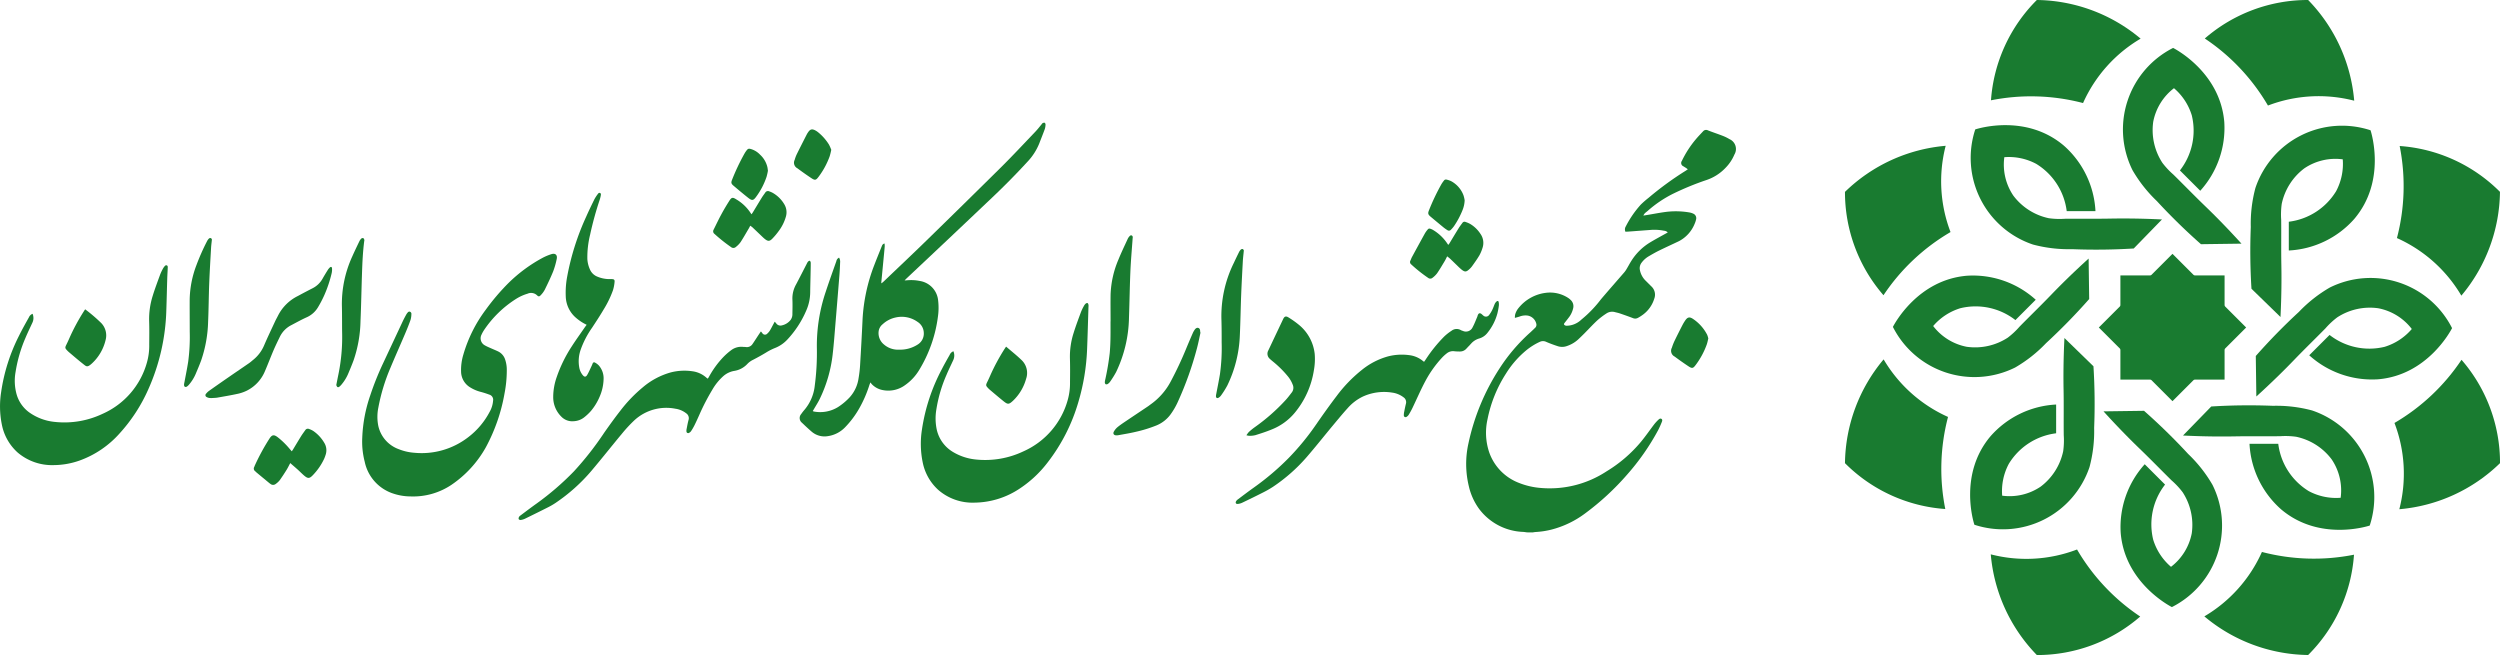 <svg xmlns="http://www.w3.org/2000/svg" width="229" height="60" viewBox="0 0 229 60">
  <g id="لوگو_جدید" data-name="لوگو جدید" transform="translate(-1029 -17)">
    <g id="Group_3545" data-name="Group 3545" transform="translate(4785.22 2061.171)">
      <path id="Path_19650" data-name="Path 19650" d="M2118-1967.311c-.1-.014-.208-.034-.313-.041a5.283,5.283,0,0,1-4.047-2.1,5.655,5.655,0,0,1-.948-2.09,8.668,8.668,0,0,1-.029-3.945,20.406,20.406,0,0,1,2.833-6.826,16.211,16.211,0,0,1,2.844-3.328c.147-.133.287-.273.431-.41a.378.378,0,0,0,.1-.378.983.983,0,0,0-.831-.745,1.528,1.528,0,0,0-.7.095c-.126.044-.257.074-.429.123a1.67,1.67,0,0,1,.023-.3,1.608,1.608,0,0,1,.328-.622,3.8,3.8,0,0,1,2.5-1.376,3.038,3.038,0,0,1,2.013.458,1.435,1.435,0,0,1,.249.2.779.779,0,0,1,.215.8,2.142,2.142,0,0,1-.33.725c-.13.178-.269.351-.406.525-.052.067-.129.145-.072.22a.291.291,0,0,0,.218.088,1.935,1.935,0,0,0,.517-.076,2.018,2.018,0,0,0,.842-.49l.017-.015a10.823,10.823,0,0,0,1.771-1.842c.706-.832,1.428-1.649,2.141-2.474a2.135,2.135,0,0,0,.208-.3c.153-.255.289-.52.451-.769a5.234,5.234,0,0,1,1.663-1.643c.481-.293.981-.557,1.472-.833l.183-.1a.5.5,0,0,0-.337-.159,4.464,4.464,0,0,0-1.252-.073l-1.985.149c-.1.007-.2.01-.3.016a.505.505,0,0,1,.03-.487,9.189,9.189,0,0,1,1.385-2.01,8.982,8.982,0,0,1,.707-.615,29.2,29.2,0,0,1,3.36-2.453c.071-.043.138-.093.232-.157-.074-.054-.132-.1-.192-.138s-.143-.088-.213-.134a.327.327,0,0,1-.14-.5,9.3,9.3,0,0,1,1.29-1.992c.205-.245.43-.474.648-.709a.363.363,0,0,1,.45-.091c.446.178.9.323,1.352.5a3.774,3.774,0,0,1,.613.3.984.984,0,0,1,.455,1.418,3.837,3.837,0,0,1-.807,1.211,4.277,4.277,0,0,1-1.778,1.129,25.651,25.651,0,0,0-3.023,1.243,10.73,10.73,0,0,0-2.326,1.569c-.14.125-.317.216-.4.436l.384-.062c.556-.092,1.111-.2,1.669-.274a7.342,7.342,0,0,1,2.143.045,1.382,1.382,0,0,1,.369.113.449.449,0,0,1,.256.551,1.918,1.918,0,0,1-.122.368,3.1,3.1,0,0,1-1.439,1.6c-.612.293-1.23.572-1.839.872-.328.161-.644.346-.96.531a2.19,2.19,0,0,0-.609.548.826.826,0,0,0-.169.709,1.86,1.86,0,0,0,.544.985c.175.17.343.346.52.515a1.031,1.031,0,0,1,.245,1.12,2.837,2.837,0,0,1-.973,1.409,3.9,3.9,0,0,1-.515.337.516.516,0,0,1-.462.024c-.4-.152-.8-.294-1.205-.432-.144-.049-.294-.078-.442-.117a.944.944,0,0,0-.79.129,6.682,6.682,0,0,0-.834.635c-.407.379-.783.791-1.176,1.187q-.282.284-.574.557a2.88,2.88,0,0,1-1,.59,1.28,1.28,0,0,1-.853.027c-.362-.118-.721-.248-1.069-.4a.678.678,0,0,0-.592,0,5.733,5.733,0,0,0-1.2.744,8.712,8.712,0,0,0-1.892,2.157,12.036,12.036,0,0,0-1.69,4.173,5.641,5.641,0,0,0,.145,3.026,4.635,4.635,0,0,0,2.731,2.818,6.816,6.816,0,0,0,2,.464,9.488,9.488,0,0,0,6.03-1.525,12.579,12.579,0,0,0,3.144-2.7c.422-.51.8-1.059,1.2-1.586a3.825,3.825,0,0,1,.383-.422c.079-.076.185-.172.3-.092s.059.212.017.313a7.824,7.824,0,0,1-.33.728,21.577,21.577,0,0,1-2.835,4.061,23.922,23.922,0,0,1-3.822,3.535,8.827,8.827,0,0,1-3.133,1.508,7.667,7.667,0,0,1-1.446.216,2.166,2.166,0,0,0-.245.038Z" transform="translate(-5734.368 -28.096)" fill="#197b30"/>
      <path id="Path_19651" data-name="Path 19651" d="M-551.607-2020.571a.728.728,0,0,1,.095.455q-.017.56-.061,1.119-.17,2.132-.349,4.264c-.086,1.018-.157,2.038-.275,3.052a12.554,12.554,0,0,1-1.187,4.065c-.153.314-.347.609-.522.913-.033.058-.068.114-.109.182a.391.391,0,0,0,.091.044,3.116,3.116,0,0,0,2.221-.407,5.654,5.654,0,0,0,1.083-.91,3.283,3.283,0,0,0,.8-1.74,10.717,10.717,0,0,0,.135-1.134c.083-1.385.162-2.771.225-4.158a16.122,16.122,0,0,1,1.075-5.056c.221-.577.454-1.148.684-1.722.044-.11.089-.225.261-.261a2.205,2.205,0,0,1,.013.281c-.037.433-.08.865-.122,1.3q-.095.991-.19,1.981a.433.433,0,0,0,.017.089c.075-.065.139-.115.2-.171,1.3-1.243,2.613-2.477,3.9-3.734q3.449-3.362,6.873-6.75c1.06-1.053,2.08-2.148,3.112-3.229.21-.22.4-.464.593-.7.025-.029.042-.072.073-.086.059-.027.136-.066.185-.047a.2.2,0,0,1,.091.16,1.5,1.5,0,0,1-.069.426c-.158.437-.334.867-.5,1.3a5.3,5.3,0,0,1-1.095,1.7q-1.55,1.686-3.212,3.259-3.915,3.72-7.852,7.416c-.053.05-.1.1-.182.185.106-.005.164-.006.222-.011a4,4,0,0,1,1.183.064,1.994,1.994,0,0,1,1.668,1.792,5.691,5.691,0,0,1-.018,1.46,12.442,12.442,0,0,1-1.722,4.905,4.521,4.521,0,0,1-1.268,1.366,2.592,2.592,0,0,1-2.1.462,1.828,1.828,0,0,1-.951-.515c-.043-.043-.077-.094-.146-.18-.045.117-.076.188-.1.261a11,11,0,0,1-.92,2.114,8.44,8.44,0,0,1-1.3,1.736,2.733,2.733,0,0,1-1.579.811,1.807,1.807,0,0,1-1.476-.406c-.306-.263-.6-.537-.893-.82a.549.549,0,0,1-.07-.8,4.094,4.094,0,0,1,.294-.38,4.091,4.091,0,0,0,.947-2.217,23.025,23.025,0,0,0,.192-3.492,15.433,15.433,0,0,1,.818-5.125c.305-.934.642-1.859.968-2.787A.442.442,0,0,1-551.607-2020.571Zm5.5,8.428a2.956,2.956,0,0,0,1.7-.467,1.177,1.177,0,0,0,.56-1.081,1.223,1.223,0,0,0-.564-.992,2.5,2.5,0,0,0-2.044-.4,2.514,2.514,0,0,0-1.159.612.992.992,0,0,0-.37.662,1.339,1.339,0,0,0,.474,1.181A1.964,1.964,0,0,0-546.105-2012.142Z" transform="translate(-3127.754 0)" fill="#197b30"/>
      <path id="Path_19652" data-name="Path 19652" d="M-2306.611-1490.987a13.314,13.314,0,0,1,.728-3.859,26.307,26.307,0,0,1,1.141-2.867q.921-1.968,1.842-3.936c.091-.193.193-.381.294-.569a1.285,1.285,0,0,1,.126-.191c.058-.072.124-.146.229-.115a.209.209,0,0,1,.14.237,1.974,1.974,0,0,1-.077.514c-.147.417-.312.828-.485,1.234-.451,1.059-.921,2.11-1.364,3.173a17.332,17.332,0,0,0-1.1,3.625,4.21,4.21,0,0,0,0,1.7,2.94,2.94,0,0,0,1.881,2.116,4.726,4.726,0,0,0,1.4.323,6.969,6.969,0,0,0,4.941-1.416,7.006,7.006,0,0,0,1.968-2.321,2.412,2.412,0,0,0,.317-1.018.485.485,0,0,0-.35-.571,7.632,7.632,0,0,0-.805-.256,3.451,3.451,0,0,1-.941-.406,1.708,1.708,0,0,1-.833-1.442,4.842,4.842,0,0,1,.207-1.558,12.772,12.772,0,0,1,2.052-4.112,20.225,20.225,0,0,1,2.09-2.454,13.69,13.69,0,0,1,3.119-2.3,4.772,4.772,0,0,1,.8-.335c.365-.118.575.073.491.448a7.267,7.267,0,0,1-.319,1.118c-.23.572-.5,1.13-.771,1.684a2.206,2.206,0,0,1-.377.511c-.124.132-.2.136-.333.008a.791.791,0,0,0-.868-.151,4.265,4.265,0,0,0-1.04.469,9.92,9.92,0,0,0-2.935,2.846,3.029,3.029,0,0,0-.244.439.728.728,0,0,0,.312.983c.184.106.383.187.578.274s.421.177.627.277a1.248,1.248,0,0,1,.645.738,2.96,2.96,0,0,1,.153,1.013,11.034,11.034,0,0,1-.206,2.091,16.246,16.246,0,0,1-1.706,4.928,10.1,10.1,0,0,1-3.152,3.448,6.3,6.3,0,0,1-3.768,1.065,5.083,5.083,0,0,1-1.682-.3,3.9,3.9,0,0,1-2.5-2.876A7.309,7.309,0,0,1-2306.611-1490.987Z" transform="translate(-1416.426 -513.097)" fill="#197b30"/>
      <path id="Path_19653" data-name="Path 19653" d="M-3753.236-1457.06a1,1,0,0,1-.023.829c-.214.463-.437.923-.635,1.394a12.815,12.815,0,0,0-.9,3.11,4.6,4.6,0,0,0,.111,2.1,3.1,3.1,0,0,0,1.133,1.594,4.826,4.826,0,0,0,2.329.875,8.157,8.157,0,0,0,4.409-.744,7.266,7.266,0,0,0,4.052-4.7,5.645,5.645,0,0,0,.209-1.651c.006-.709.015-1.419-.007-2.127a7.08,7.08,0,0,1,.339-2.365c.2-.646.442-1.282.673-1.919a4.427,4.427,0,0,1,.235-.5,1.266,1.266,0,0,1,.137-.21c.056-.071.12-.156.225-.122s.1.145.093.234c-.012.327-.035.655-.045.982-.03.96-.049,1.921-.083,2.881a18.966,18.966,0,0,1-1.655,7.266,15,15,0,0,1-2.638,4.044,8.959,8.959,0,0,1-3.635,2.465,7.2,7.2,0,0,1-2.4.425,4.843,4.843,0,0,1-3.293-1.155,4.625,4.625,0,0,1-1.447-2.564,8.4,8.4,0,0,1-.065-2.957,16.621,16.621,0,0,1,1.645-5.186c.279-.567.591-1.119.9-1.673A.6.6,0,0,1-3753.236-1457.06Z" transform="translate(0 -558.368)" fill="#197b30"/>
      <path id="Path_19654" data-name="Path 19654" d="M-67.34-1306.635a1,1,0,0,1-.024.83c-.211.457-.432.909-.627,1.372a12.757,12.757,0,0,0-.908,3.108,4.914,4.914,0,0,0,.019,1.8,3.185,3.185,0,0,0,1.486,2.106,5.026,5.026,0,0,0,2.064.694,8.161,8.161,0,0,0,4.409-.745,7.265,7.265,0,0,0,4.051-4.7,5.7,5.7,0,0,0,.21-1.651c.008-.717.015-1.434-.007-2.15a7.076,7.076,0,0,1,.345-2.365c.2-.646.442-1.282.676-1.918a4.381,4.381,0,0,1,.26-.533.712.712,0,0,1,.15-.2.231.231,0,0,1,.176-.066c.044.014.078.1.091.16a.833.833,0,0,1,0,.2c-.042,1.3-.075,2.607-.128,3.909a19.59,19.59,0,0,1-.783,4.749,16.581,16.581,0,0,1-2.81,5.559,10.477,10.477,0,0,1-2.726,2.515,7.583,7.583,0,0,1-3.982,1.191,4.78,4.78,0,0,1-3.333-1.169,4.617,4.617,0,0,1-1.424-2.527,8.419,8.419,0,0,1-.067-3,17.138,17.138,0,0,1,1.823-5.532c.225-.441.47-.872.714-1.3A.6.6,0,0,1-67.34-1306.635Z" transform="translate(-3601.547 -705.36)" fill="#197b30"/>
      <path id="Path_19655" data-name="Path 19655" d="M-1663.229-1469.777c.049-.082.094-.151.133-.223a8.482,8.482,0,0,1,1.311-1.782,5.939,5.939,0,0,1,.686-.6,1.54,1.54,0,0,1,1.12-.309c.076.008.153,0,.228.012a.614.614,0,0,0,.628-.29c.208-.3.4-.61.605-.915.045-.069.093-.136.154-.225l.124.149a.283.283,0,0,0,.469.042,1.26,1.26,0,0,0,.234-.279c.115-.188.212-.387.317-.582l.118-.221c.058.063.1.1.134.147a.475.475,0,0,0,.525.191,1.4,1.4,0,0,0,.8-.5.9.9,0,0,0,.163-.562c.008-.442.022-.885,0-1.327a2.6,2.6,0,0,1,.335-1.358c.331-.627.651-1.259.976-1.889.062-.12.112-.253.273-.289.1.074.1.186.095.289,0,.358-.011.717-.018,1.075-.01.511-.026,1.022-.031,1.532a4.2,4.2,0,0,1-.35,1.644,9.118,9.118,0,0,1-1.764,2.706,3.093,3.093,0,0,1-1.109.75,5.193,5.193,0,0,0-.813.413c-.39.239-.792.458-1.2.671a1.8,1.8,0,0,0-.516.372,2.079,2.079,0,0,1-1.232.647,2.036,2.036,0,0,0-.974.474,5.023,5.023,0,0,0-1.015,1.259,20.072,20.072,0,0,0-1.186,2.294c-.143.32-.287.64-.443.954a5.054,5.054,0,0,1-.31.532.5.5,0,0,1-.188.16.156.156,0,0,1-.235-.13.827.827,0,0,1,.019-.249c.053-.269.1-.54.172-.8a.543.543,0,0,0-.223-.621,2.06,2.06,0,0,0-.981-.413,4.314,4.314,0,0,0-3.757,1.06,13.034,13.034,0,0,0-1.091,1.169c-.947,1.136-1.863,2.3-2.817,3.429a16.135,16.135,0,0,1-3.33,2.982,6.44,6.44,0,0,1-.693.4q-1.041.526-2.09,1.035a1.372,1.372,0,0,1-.39.116.221.221,0,0,1-.189-.079.289.289,0,0,1,.039-.208.408.408,0,0,1,.129-.126c.494-.37.985-.745,1.486-1.1a25.371,25.371,0,0,0,3.407-2.939,28.5,28.5,0,0,0,2.788-3.561c.478-.679.964-1.355,1.476-2.009a13.078,13.078,0,0,1,2.058-2.139,6.754,6.754,0,0,1,2.544-1.355,5.012,5.012,0,0,1,1.974-.108,2.386,2.386,0,0,1,1.308.6C-1663.313-1469.842-1663.278-1469.816-1663.229-1469.777Z" transform="translate(-2028.156 -539.704)" fill="#197b30"/>
      <path id="Path_19656" data-name="Path 19656" d="M1206.9-1313.506c.06-.087.109-.154.156-.223a13.163,13.163,0,0,1,1.694-2.1,4.621,4.621,0,0,1,.664-.52.761.761,0,0,1,.862-.057.739.739,0,0,0,.171.065.671.671,0,0,0,.907-.347c.165-.3.281-.623.417-.937.018-.042.025-.088.041-.131.082-.227.21-.257.392-.095.04.036.077.075.12.106a.352.352,0,0,0,.529-.045,2.646,2.646,0,0,0,.305-.5c.088-.177.144-.369.229-.548a.63.63,0,0,1,.171-.208.1.1,0,0,1,.174.065.972.972,0,0,1,.019.318,6.224,6.224,0,0,1-.139.74,4.809,4.809,0,0,1-.888,1.74,1.487,1.487,0,0,1-.774.54,1.563,1.563,0,0,0-.744.472c-.138.153-.284.3-.423.45a.779.779,0,0,1-.607.27c-.168,0-.336-.005-.5-.023a.9.9,0,0,0-.67.173,3.637,3.637,0,0,0-.458.411,10.234,10.234,0,0,0-1.5,2.094c-.445.827-.814,1.689-1.22,2.534-.1.205-.212.405-.331.6a.6.6,0,0,1-.193.19.159.159,0,0,1-.258-.136,1.49,1.49,0,0,1,.037-.339c.047-.24.095-.479.154-.715a.539.539,0,0,0-.226-.6,2.181,2.181,0,0,0-1.048-.426,4.67,4.67,0,0,0-2.68.369,4.4,4.4,0,0,0-1.39,1.065c-.471.52-.915,1.063-1.364,1.6-.8.962-1.575,1.944-2.394,2.889a15.445,15.445,0,0,1-3.083,2.713,9.186,9.186,0,0,1-.954.541c-.612.311-1.229.611-1.848.907a1.241,1.241,0,0,1-.413.116c-.18.017-.244-.114-.143-.268a.605.605,0,0,1,.144-.145c.494-.37.985-.745,1.487-1.1a23.929,23.929,0,0,0,3.169-2.693,23.262,23.262,0,0,0,2.519-3.074c.611-.884,1.234-1.761,1.886-2.616a12.821,12.821,0,0,1,2.3-2.379,6.61,6.61,0,0,1,2.4-1.241,5.045,5.045,0,0,1,1.952-.112,2.394,2.394,0,0,1,1.227.52C1206.8-1313.575,1206.84-1313.549,1206.9-1313.506Z" transform="translate(-4832.675 -697.522)" fill="#197b30"/>
      <path id="Path_19657" data-name="Path 19657" d="M-1538.6-1739.736a4.291,4.291,0,0,1-.96-.624,2.676,2.676,0,0,1-.954-1.979,7.954,7.954,0,0,1,.129-1.8,23.21,23.21,0,0,1,1.734-5.479c.239-.544.5-1.079.76-1.612a3.535,3.535,0,0,1,.311-.478c.047-.066.11-.144.208-.1s.081.144.067.224a2.8,2.8,0,0,1-.1.4,30.262,30.262,0,0,0-.878,3.195,8.688,8.688,0,0,0-.253,2.22,2.689,2.689,0,0,0,.241.971,1.225,1.225,0,0,0,.652.643,2.885,2.885,0,0,0,1.088.234c.091,0,.183,0,.274,0,.187.009.259.065.239.253a3.649,3.649,0,0,1-.144.76,9.2,9.2,0,0,1-.843,1.748c-.34.577-.708,1.139-1.078,1.7a8.283,8.283,0,0,0-1.038,2,3.2,3.2,0,0,0-.121,1.69,1.505,1.505,0,0,0,.3.636c.164.2.294.2.424-.022.141-.243.251-.5.373-.758q.064-.134.118-.272a.141.141,0,0,1,.219-.085,1.385,1.385,0,0,1,.343.257,1.792,1.792,0,0,1,.44,1.287,4.289,4.289,0,0,1-.368,1.594,5.133,5.133,0,0,1-.784,1.284,4.582,4.582,0,0,1-.647.608,1.671,1.671,0,0,1-.934.338,1.391,1.391,0,0,1-1.142-.423,2.5,2.5,0,0,1-.739-1.769,5.561,5.561,0,0,1,.324-1.861,12.656,12.656,0,0,1,1.377-2.805c.386-.6.808-1.183,1.214-1.773Z" transform="translate(-2163.883 -274.685)" fill="#197b30"/>
      <path id="Path_19658" data-name="Path 19658" d="M1232.938-1246.073a2.1,2.1,0,0,1,.222-.3,5.694,5.694,0,0,1,.531-.433,17.665,17.665,0,0,0,2.845-2.5c.2-.218.377-.458.559-.693a.7.7,0,0,0,.08-.715,2.748,2.748,0,0,0-.434-.748,9.427,9.427,0,0,0-1.377-1.367c-.1-.084-.2-.163-.294-.254a.615.615,0,0,1-.131-.754q.683-1.447,1.369-2.892c.11-.231.249-.287.48-.14a8.45,8.45,0,0,1,.983.7,4,4,0,0,1,1.422,2.655,5.71,5.71,0,0,1-.075,1.48,8.042,8.042,0,0,1-1.749,3.895,5.26,5.26,0,0,1-2.128,1.539c-.483.2-.986.361-1.487.518a2.234,2.234,0,0,1-.543.059A1.329,1.329,0,0,1,1232.938-1246.073Z" transform="translate(-4874.985 -758.227)" fill="#197b30"/>
      <path id="Path_19659" data-name="Path 19659" d="M-2933.227-1443.626a2.413,2.413,0,0,1-.327,0,.691.691,0,0,1-.256-.085.185.185,0,0,1-.056-.308,1.4,1.4,0,0,1,.28-.267q.943-.667,1.894-1.322c.589-.407,1.184-.808,1.772-1.216.131-.091.249-.2.373-.3a3.385,3.385,0,0,0,.994-1.318c.321-.749.675-1.485,1.018-2.225.08-.173.178-.337.261-.509a4.031,4.031,0,0,1,1.806-1.788q.673-.365,1.356-.714a2.144,2.144,0,0,0,.911-.872c.151-.265.308-.526.47-.785a1.188,1.188,0,0,1,.2-.245c.1-.092.192-.058.2.081a1.513,1.513,0,0,1-.03.43,11.463,11.463,0,0,1-.672,2.014,10.247,10.247,0,0,1-.58,1.114,2.279,2.279,0,0,1-1.044.926c-.472.212-.926.466-1.385.707a2.343,2.343,0,0,0-1.053,1.047c-.2.41-.4.821-.583,1.24-.273.638-.516,1.288-.792,1.924a3.482,3.482,0,0,1-1.677,1.805,3.7,3.7,0,0,1-.841.287c-.618.134-1.242.238-1.865.348C-2932.982-1443.636-2933.121-1443.635-2933.227-1443.626Z" transform="translate(-803.476 -564.089)" fill="#197b30"/>
      <path id="Path_19660" data-name="Path 19660" d="M1891.231-1633.054c-.084.163-.145.3-.223.431-.228.378-.45.76-.7,1.124a2.119,2.119,0,0,1-.421.413.312.312,0,0,1-.4.006,13.219,13.219,0,0,1-1.554-1.238.271.271,0,0,1-.068-.348c.048-.1.083-.214.137-.314q.588-1.085,1.184-2.165a2.28,2.28,0,0,1,.223-.318c.121-.151.172-.162.355-.089a1.11,1.11,0,0,1,.2.1,4.109,4.109,0,0,1,1.315,1.281.849.849,0,0,0,.055.07c.038-.051.076-.093.105-.14.285-.469.566-.94.855-1.406.1-.161.218-.312.331-.466a.225.225,0,0,1,.281-.092,2.784,2.784,0,0,1,.418.177,2.854,2.854,0,0,1,.949.908,1.429,1.429,0,0,1,.191,1.307,3.525,3.525,0,0,1-.283.672c-.206.346-.441.674-.674,1a1.884,1.884,0,0,1-.283.3c-.245.221-.378.229-.644.027a4.711,4.711,0,0,1-.388-.353c-.231-.221-.458-.447-.691-.667C1891.428-1632.9,1891.341-1632.964,1891.231-1633.054Z" transform="translate(-5514.89 -387.638)" fill="#197b30"/>
      <path id="Path_19661" data-name="Path 19661" d="M-897.819-1757.037c.049-.076.092-.138.131-.2.273-.449.542-.9.818-1.348.092-.149.2-.286.3-.432a.286.286,0,0,1,.376-.118,2.081,2.081,0,0,1,.293.125,2.88,2.88,0,0,1,1.069,1.04,1.411,1.411,0,0,1,.163,1.121,3.984,3.984,0,0,1-.636,1.308,6.349,6.349,0,0,1-.613.736c-.246.254-.4.255-.677.038-.138-.107-.26-.234-.387-.354-.254-.241-.506-.485-.761-.725a2.187,2.187,0,0,0-.2-.145c-.047.091-.081.166-.123.236-.252.426-.494.858-.764,1.272a2.156,2.156,0,0,1-.428.438.332.332,0,0,1-.44.013,14.518,14.518,0,0,1-1.519-1.209.292.292,0,0,1-.08-.386c.232-.463.45-.933.7-1.389.223-.416.464-.823.717-1.221.233-.368.316-.385.678-.156a3.98,3.98,0,0,1,1.306,1.257C-897.876-1757.109-897.852-1757.081-897.819-1757.037Z" transform="translate(-2789.556 -267.505)" fill="#197b30"/>
      <path id="Path_19662" data-name="Path 19662" d="M-2736.995-804.574c-.128.238-.222.438-.338.624-.2.323-.409.643-.631.951a1.7,1.7,0,0,1-.348.326.386.386,0,0,1-.506,0c-.031-.023-.063-.043-.093-.067q-.582-.481-1.162-.963c-.047-.039-.087-.085-.134-.125a.292.292,0,0,1-.089-.386c.026-.055.043-.114.069-.169a19.791,19.791,0,0,1,1.323-2.427c.229-.356.4-.4.747-.142a6.69,6.69,0,0,1,.729.656c.2.2.374.419.572.644.041-.059.081-.11.115-.166.249-.411.493-.824.747-1.232.116-.187.251-.363.378-.543a.273.273,0,0,1,.343-.105,1.79,1.79,0,0,1,.39.185,3.377,3.377,0,0,1,.991,1.062,1.3,1.3,0,0,1,.138,1.119,3.575,3.575,0,0,1-.135.364,5.561,5.561,0,0,1-1.018,1.483c-.325.346-.47.351-.829.045-.2-.173-.387-.367-.585-.546C-2736.536-804.177-2736.755-804.365-2736.995-804.574Z" transform="translate(-992.638 -1197.179)" fill="#197b30"/>
      <path id="Path_19663" data-name="Path 19663" d="M1113.472-1527.3c-.035.373-.076.691-.094,1.011-.056,1.043-.112,2.086-.153,3.13-.047,1.219-.063,2.44-.12,3.659a11.478,11.478,0,0,1-1.15,4.582,8.058,8.058,0,0,1-.571.907.744.744,0,0,1-.234.212c-.123.073-.228.006-.233-.139a.958.958,0,0,1,.026-.2c.114-.607.24-1.211.34-1.82a17.543,17.543,0,0,0,.157-2.9c0-.709,0-1.419-.022-2.128a11,11,0,0,1,1.121-5.134c.159-.338.32-.675.485-1.01a.876.876,0,0,1,.169-.241.206.206,0,0,1,.178-.05C1113.428-1527.4,1113.459-1527.32,1113.472-1527.3Z" transform="translate(-4755.756 -493.936)" fill="#197b30"/>
      <path id="Path_19664" data-name="Path 19664" d="M-2410.124-1557.512c.072-.354.132-.677.2-1a16.993,16.993,0,0,0,.334-3.865c-.009-.786,0-1.571-.02-2.356a10.432,10.432,0,0,1,.948-4.552c.207-.467.428-.927.649-1.387a.917.917,0,0,1,.184-.257.2.2,0,0,1,.18-.036c.048.023.069.105.1.164.008.017-.007.044-.01.067-.132,1-.176,2.005-.21,3.011-.05,1.456-.074,2.912-.137,4.367a11.725,11.725,0,0,1-.628,3.568c-.157.429-.335.851-.513,1.272a3.954,3.954,0,0,1-.574.932,1.409,1.409,0,0,1-.19.2c-.064.054-.149.11-.226.042A.46.46,0,0,1-2410.124-1557.512Z" transform="translate(-1315.292 -451.392)" fill="#197b30"/>
      <path id="Path_19665" data-name="Path 19665" d="M-3017.117-1570.8c-.029.287-.063.529-.077.773-.062,1.1-.128,2.192-.171,3.289-.045,1.158-.048,2.318-.1,3.476a11.813,11.813,0,0,1-.636,3.543c-.158.429-.338.85-.517,1.271a3.826,3.826,0,0,1-.58.928.946.946,0,0,1-.215.2.211.211,0,0,1-.185.016.239.239,0,0,1-.072-.175,1.178,1.178,0,0,1,.038-.248c.115-.622.243-1.242.341-1.866a17.4,17.4,0,0,0,.143-2.761c0-.968-.009-1.937-.005-2.905a9.264,9.264,0,0,1,.621-3.194,20.029,20.029,0,0,1,.962-2.173.983.983,0,0,1,.184-.258.2.2,0,0,1,.18-.037C-3017.158-1570.9-3017.131-1570.818-3017.117-1570.8Z" transform="translate(-719.692 -451.438)" fill="#197b30"/>
      <path id="Path_19666" data-name="Path 19666" d="M666.694-1573.907c0-.816-.011-1.632,0-2.448a8.916,8.916,0,0,1,.718-3.219c.261-.642.563-1.267.853-1.9a.912.912,0,0,1,.2-.275c.107-.1.245-.035.26.112a.533.533,0,0,1-.008.09c-.07,1-.162,2.007-.206,3.011-.062,1.425-.081,2.851-.131,4.276a11.976,11.976,0,0,1-1.181,4.991,8.663,8.663,0,0,1-.556.889.736.736,0,0,1-.213.2.217.217,0,0,1-.186.021.227.227,0,0,1-.077-.171,1.287,1.287,0,0,1,.043-.27,23.538,23.538,0,0,0,.406-2.412c.077-.845.076-1.691.073-2.537,0-.122,0-.244,0-.366Z" transform="translate(-4321.185 -440.817)" fill="#197b30"/>
      <path id="Path_19667" data-name="Path 19667" d="M708.49-1211.107c-.1.453-.188.909-.305,1.358a30.516,30.516,0,0,1-1.771,4.99,6.407,6.407,0,0,1-.676,1.164,3.02,3.02,0,0,1-1.28,1,12.2,12.2,0,0,1-1.92.592c-.51.122-1.03.205-1.546.3a1.06,1.06,0,0,1-.227.019c-.224-.007-.321-.16-.206-.356a1.456,1.456,0,0,1,.315-.385c.228-.189.475-.356.721-.522.695-.469,1.393-.932,2.089-1.4.07-.047.135-.1.2-.148a6.031,6.031,0,0,0,1.885-2.141q.768-1.444,1.391-2.956.3-.729.617-1.451a1.785,1.785,0,0,1,.193-.336c.1-.138.227-.185.332-.139.134.058.146.184.157.307,0,.03,0,.061,0,.091Z" transform="translate(-4354.741 -802.609)" fill="#197b30"/>
      <path id="Path_19668" data-name="Path 19668" d="M-3492.758-1285.825a14.651,14.651,0,0,1,1.475,1.261,1.632,1.632,0,0,1,.393,1.573,4.261,4.261,0,0,1-1.225,2.106c-.461.423-.523.307-.854.046-.432-.339-.846-.7-1.266-1.053a2.1,2.1,0,0,1-.181-.174c-.188-.2-.193-.251-.072-.5.1-.2.192-.4.279-.6a18.424,18.424,0,0,1,1.355-2.513C-3492.831-1285.721-3492.8-1285.758-3492.758-1285.825Z" transform="translate(-255.662 -730.014)" fill="#197b30"/>
      <path id="Path_19669" data-name="Path 19669" d="M193.162-1136.438c.483.416.963.793,1.4,1.215a1.629,1.629,0,0,1,.428,1.747,4.369,4.369,0,0,1-1.2,2c-.367.339-.47.353-.857.042-.422-.338-.833-.691-1.247-1.039a2.279,2.279,0,0,1-.182-.174c-.2-.212-.208-.262-.084-.521.1-.2.192-.4.279-.6a18.32,18.32,0,0,1,1.356-2.513C193.081-1136.323,193.108-1136.36,193.162-1136.438Z" transform="translate(-3857.223 -875.982)" fill="#197b30"/>
      <path id="Path_19670" data-name="Path 19670" d="M2936.477-1251.177c-.047.186-.079.367-.138.539a7.128,7.128,0,0,1-.988,1.847c-.27.37-.353.386-.725.138q-.627-.418-1.232-.869a.588.588,0,0,1-.253-.812,4.734,4.734,0,0,1,.239-.617c.242-.5.495-1,.747-1.49a3.9,3.9,0,0,1,.212-.352c.226-.347.409-.4.756-.165a3.891,3.891,0,0,1,1.276,1.437A1.932,1.932,0,0,1,2936.477-1251.177Z" transform="translate(-6536.216 -761.988)" fill="#197b30"/>
      <path id="Path_19671" data-name="Path 19671" d="M1964.033-1803.454a2.664,2.664,0,0,1-.209.937,7.569,7.569,0,0,1-.765,1.428,2.649,2.649,0,0,1-.28.33.242.242,0,0,1-.333.035,3.52,3.52,0,0,1-.318-.222q-.61-.5-1.214-1.007c-.234-.2-.264-.3-.151-.578a19.656,19.656,0,0,1,1.15-2.413,3.116,3.116,0,0,1,.224-.317.217.217,0,0,1,.243-.088,1.956,1.956,0,0,1,.428.149,2.456,2.456,0,0,1,1.117,1.285A2.8,2.8,0,0,1,1964.033-1803.454Z" transform="translate(-5586.091 -222.37)" fill="#197b30"/>
      <path id="Path_19672" data-name="Path 19672" d="M-825.251-1926.55a5.367,5.367,0,0,1-.126.558,6.593,6.593,0,0,1-.933,1.8c-.279.387-.391.4-.757.115-.454-.36-.9-.733-1.34-1.107-.211-.178-.233-.278-.128-.543a19.823,19.823,0,0,1,1.147-2.415,2.21,2.21,0,0,1,.138-.21c.169-.233.227-.254.5-.169a1.917,1.917,0,0,1,.781.5,2.248,2.248,0,0,1,.671,1.148C-825.278-1926.779-825.27-1926.688-825.251-1926.55Z" transform="translate(-2860.627 -101.98)" fill="#197b30"/>
      <path id="Path_19673" data-name="Path 19673" d="M-574.292-2003.8a6.018,6.018,0,0,1-.148.6,7.158,7.158,0,0,1-.979,1.824c-.28.381-.357.4-.744.138-.418-.279-.828-.57-1.231-.87a.572.572,0,0,1-.249-.773,3.153,3.153,0,0,1,.18-.492c.306-.621.622-1.237.935-1.854a1.71,1.71,0,0,1,.109-.174c.2-.3.371-.34.692-.163a1.5,1.5,0,0,1,.227.153,4.552,4.552,0,0,1,.994,1.125A3.678,3.678,0,0,1-574.292-2003.8Z" transform="translate(-3105.784 -26.647)" fill="#197b30"/>
    </g>
    <g id="Group_3546" data-name="Group 3546" transform="translate(1198 17)">
      <rect id="Rectangle_1" data-name="Rectangle 1" width="9.542" height="9.542" transform="translate(30 23.252) rotate(45)" fill="#197b30"/>
      <rect id="Rectangle_2" data-name="Rectangle 2" width="9.542" height="9.542" transform="translate(25.229 25.229)" fill="#197b30"/>
      <path id="Path_37" data-name="Path 37" d="M9.674,1120.649a13,13,0,0,1-.444-7.9,15.055,15.055,0,0,0-9.224,4.221,14.4,14.4,0,0,0,3.527,9.467,18.747,18.747,0,0,1,6.141-5.786Z" transform="translate(-0.006 -1099.394)" fill="#197b30"/>
      <path id="Path_38" data-name="Path 38" d="M9.44,2748.545a13,13,0,0,1-5.9-5.273A15.055,15.055,0,0,0,0,2752.779a14.4,14.4,0,0,0,9.188,4.2,18.747,18.747,0,0,1,.251-8.433Z" transform="translate(0 -2710.353)" fill="#197b30"/>
      <path id="Path_39" data-name="Path 39" d="M1120.649,4194.3a13,13,0,0,1-7.9.444,15.052,15.052,0,0,0,4.221,9.224,14.4,14.4,0,0,0,9.467-3.527,18.748,18.748,0,0,1-5.786-6.141Z" transform="translate(-1099.394 -4143.966)" fill="#197b30"/>
      <path id="Path_40" data-name="Path 40" d="M2748.545,4213.368a13,13,0,0,1-5.273,5.9,15.055,15.055,0,0,0,9.507,3.538,14.4,14.4,0,0,0,4.2-9.188,18.76,18.76,0,0,1-8.433-.251Z" transform="translate(-2710.353 -4162.808)" fill="#197b30"/>
      <path id="Path_41" data-name="Path 41" d="M4194.3,2752.409a13,13,0,0,1,.444,7.9,15.052,15.052,0,0,0,9.224-4.221,14.4,14.4,0,0,0-3.527-9.467,18.753,18.753,0,0,1-6.141,5.786Z" transform="translate(-4143.966 -2713.664)" fill="#197b30"/>
      <path id="Path_42" data-name="Path 42" d="M4213.368,1122.916a13,13,0,0,1,5.9,5.274,15.056,15.056,0,0,0,3.538-9.507,14.4,14.4,0,0,0-9.188-4.2,18.76,18.76,0,0,1-.251,8.433Z" transform="translate(-4162.808 -1101.109)" fill="#197b30"/>
      <path id="Path_43" data-name="Path 43" d="M2752.409,9.674a13,13,0,0,1,7.9-.444A15.054,15.054,0,0,0,2756.09.006a14.4,14.4,0,0,0-9.467,3.527,18.752,18.752,0,0,1,5.786,6.141Z" transform="translate(-2713.664 -0.006)" fill="#197b30"/>
      <path id="Path_44" data-name="Path 44" d="M1122.916,9.44a13,13,0,0,1,5.274-5.9A15.056,15.056,0,0,0,1118.683,0a14.4,14.4,0,0,0-4.2,9.188,18.747,18.747,0,0,1,8.433.251Z" transform="translate(-1101.109)" fill="#197b30"/>
      <path id="Path_45" data-name="Path 45" d="M2128.049,370.038a5.314,5.314,0,0,1,1.633,2.49,5.925,5.925,0,0,1-1.088,5.043l1.863,1.862a8.574,8.574,0,0,0,2.2-6.3c-.376-4.518-4.442-6.659-4.688-6.784a8.369,8.369,0,0,0-3.717,11.2,12.685,12.685,0,0,0,2.229,2.828,55.4,55.4,0,0,0,4.041,3.951l3.71-.051c-1.37-1.51-2.517-2.657-3.333-3.443-.984-.948-1.935-1.93-2.909-2.888a7.187,7.187,0,0,1-1.005-1.076,5.477,5.477,0,0,1-.836-3.758A5.074,5.074,0,0,1,2128.049,370.038Z" transform="translate(-2097.913 -361.959)" fill="#197b30"/>
      <path id="Path_46" data-name="Path 46" d="M966.422,958.6a5.315,5.315,0,0,1,2.915.607,5.925,5.925,0,0,1,2.8,4.336h2.634a8.575,8.575,0,0,0-2.9-6.006c-3.461-2.929-7.85-1.568-8.112-1.481a8.369,8.369,0,0,0,5.289,10.546,12.7,12.7,0,0,0,3.576.423,55.412,55.412,0,0,0,5.652-.063l2.587-2.659c-2.036-.1-3.659-.1-4.792-.078-1.366.025-2.733,0-4.1.015a7.178,7.178,0,0,1-1.472-.05,5.477,5.477,0,0,1-3.249-2.066A5.074,5.074,0,0,1,966.422,958.6Z" transform="translate(-951.826 -944.201)" fill="#197b30"/>
      <path id="Path_47" data-name="Path 47" d="M370.038,1979.924a5.317,5.317,0,0,1,2.49-1.632,5.925,5.925,0,0,1,5.043,1.088l1.862-1.863a8.574,8.574,0,0,0-6.3-2.2c-4.518.376-6.659,4.442-6.784,4.688a8.369,8.369,0,0,0,11.2,3.718,12.7,12.7,0,0,0,2.828-2.229,55.4,55.4,0,0,0,3.951-4.041l-.051-3.71c-1.51,1.37-2.657,2.517-3.443,3.333-.948.984-1.93,1.935-2.888,2.909a7.179,7.179,0,0,1-1.076,1.005,5.477,5.477,0,0,1-3.758.836A5.073,5.073,0,0,1,370.038,1979.924Z" transform="translate(-361.959 -1950.06)" fill="#197b30"/>
      <path id="Path_48" data-name="Path 48" d="M958.6,2594.811a5.315,5.315,0,0,1,.607-2.915,5.925,5.925,0,0,1,4.336-2.8v-2.634a8.576,8.576,0,0,0-6.006,2.9c-2.929,3.461-1.568,7.85-1.481,8.112a8.369,8.369,0,0,0,10.546-5.289,12.694,12.694,0,0,0,.423-3.576,55.418,55.418,0,0,0-.063-5.652l-2.659-2.587c-.1,2.037-.1,3.659-.078,4.792.025,1.366,0,2.732.015,4.1a7.179,7.179,0,0,1-.05,1.472,5.476,5.476,0,0,1-2.066,3.249A5.071,5.071,0,0,1,958.6,2594.811Z" transform="translate(-944.201 -2549.407)" fill="#197b30"/>
      <path id="Path_49" data-name="Path 49" d="M1979.924,3149.94a5.317,5.317,0,0,1-1.632-2.49,5.925,5.925,0,0,1,1.088-5.043l-1.863-1.863a8.575,8.575,0,0,0-2.2,6.3c.376,4.519,4.442,6.659,4.688,6.784a8.369,8.369,0,0,0,3.718-11.2,12.7,12.7,0,0,0-2.229-2.828,55.463,55.463,0,0,0-4.041-3.951l-3.71.051c1.37,1.51,2.517,2.657,3.333,3.443.984.948,1.935,1.929,2.909,2.888a7.179,7.179,0,0,1,1.005,1.076,5.477,5.477,0,0,1,.836,3.758A5.073,5.073,0,0,1,1979.924,3149.94Z" transform="translate(-1950.06 -3098.019)" fill="#197b30"/>
      <path id="Path_50" data-name="Path 50" d="M2594.811,3102.513a5.314,5.314,0,0,1-2.915-.606,5.925,5.925,0,0,1-2.8-4.336h-2.634a8.576,8.576,0,0,0,2.9,6.006c3.461,2.929,7.85,1.567,8.112,1.481a8.369,8.369,0,0,0-5.289-10.546,12.664,12.664,0,0,0-3.576-.423,55.37,55.37,0,0,0-5.652.063l-2.587,2.659c2.037.1,3.659.1,4.792.078,1.366-.025,2.732,0,4.1-.015a7.156,7.156,0,0,1,1.472.05,5.476,5.476,0,0,1,3.249,2.065A5.072,5.072,0,0,1,2594.811,3102.513Z" transform="translate(-2549.407 -3056.917)" fill="#197b30"/>
      <path id="Path_51" data-name="Path 51" d="M3149.94,2128.049a5.313,5.313,0,0,1-2.49,1.633,5.925,5.925,0,0,1-5.043-1.088l-1.863,1.863a8.575,8.575,0,0,0,6.3,2.2c4.519-.376,6.659-4.442,6.784-4.688a8.369,8.369,0,0,0-11.2-3.717,12.683,12.683,0,0,0-2.828,2.229,55.463,55.463,0,0,0-3.951,4.041l.051,3.71c1.51-1.37,2.657-2.517,3.443-3.333.948-.984,1.929-1.935,2.888-2.909a7.186,7.186,0,0,1,1.076-1.005,5.477,5.477,0,0,1,3.758-.836A5.074,5.074,0,0,1,3149.94,2128.049Z" transform="translate(-3098.019 -2097.913)" fill="#197b30"/>
      <path id="Path_52" data-name="Path 52" d="M3102.513,966.422a5.314,5.314,0,0,1-.606,2.915,5.925,5.925,0,0,1-4.336,2.8v2.634a8.576,8.576,0,0,0,6.006-2.9c2.929-3.461,1.567-7.85,1.481-8.112a8.369,8.369,0,0,0-10.546,5.289,12.666,12.666,0,0,0-.423,3.576,55.364,55.364,0,0,0,.063,5.652l2.659,2.587c.1-2.036.1-3.659.078-4.792-.025-1.366,0-2.733-.015-4.1a7.155,7.155,0,0,1,.05-1.472,5.477,5.477,0,0,1,2.065-3.249A5.075,5.075,0,0,1,3102.513,966.422Z" transform="translate(-3056.917 -951.826)" fill="#197b30"/>
    </g>
  </g>
</svg>
